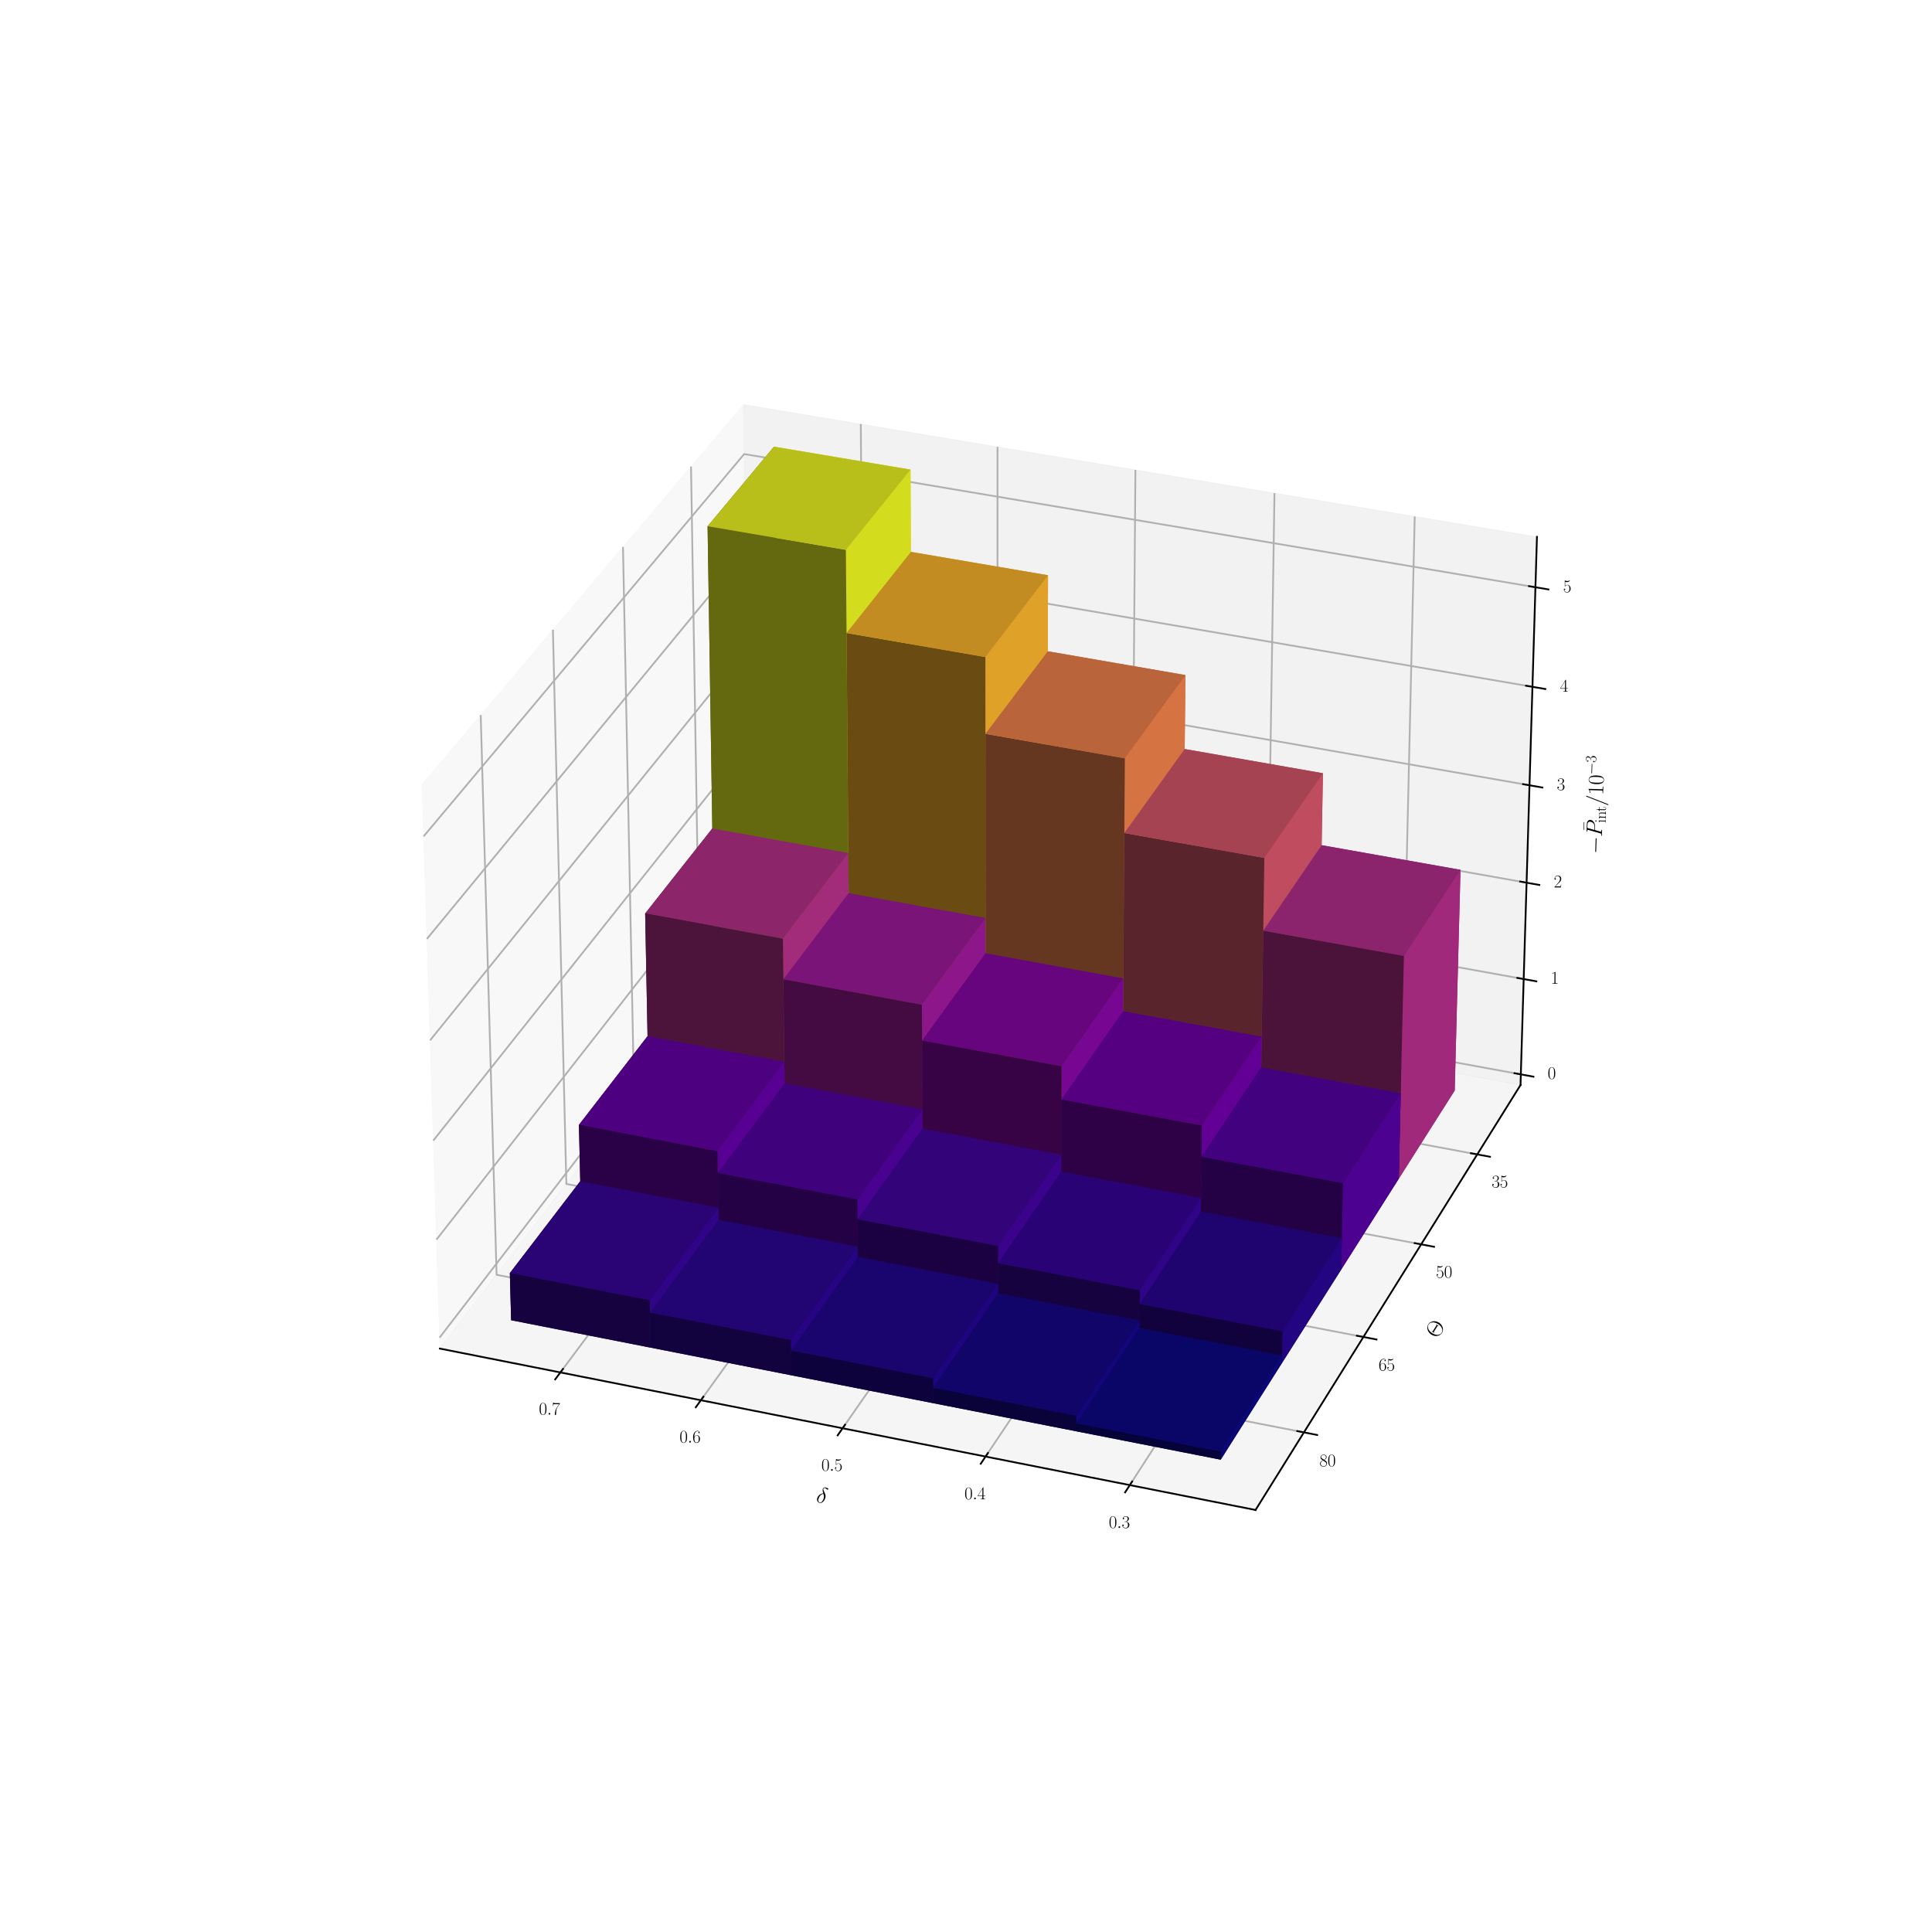 <?xml version="1.0" encoding="utf-8" standalone="no"?>
<!DOCTYPE svg PUBLIC "-//W3C//DTD SVG 1.1//EN"
  "http://www.w3.org/Graphics/SVG/1.1/DTD/svg11.dtd">
<svg xmlns:xlink="http://www.w3.org/1999/xlink" width="872.4pt" height="872.4pt" viewBox="0 0 872.4 872.4" xmlns="http://www.w3.org/2000/svg" version="1.1">
 <defs>
  <style type="text/css">*{stroke-linejoin: round; stroke-linecap: butt}</style>
 </defs>
 <g id="figure_1">
  <g id="patch_1">
   <path d="M 0 872.4 
L 872.4 872.4 
L 872.4 0 
L 0 0 
z
" style="fill: #ffffff"/>
  </g>
  <g id="patch_2">
   <path d="M 7.2 865.2 
L 865.2 865.2 
L 865.2 7.2 
L 7.2 7.2 
z
" style="fill: #ffffff"/>
  </g>
  <g id="pane3d_1">
   <g id="patch_3">
    <path d="M 339.028 426.182 
L 198.632 608.964 
L 190.545 354.22 
L 335.73 182.659 
" style="fill: #f2f2f2; opacity: 0.5; stroke: #f2f2f2; stroke-width: 0.24; stroke-linejoin: miter"/>
   </g>
  </g>
  <g id="pane3d_2">
   <g id="patch_4">
    <path d="M 686.595 489.942 
L 339.028 426.182 
L 335.73 182.659 
L 694.014 242.424 
" style="fill: #e6e6e6; opacity: 0.5; stroke: #e6e6e6; stroke-width: 0.24; stroke-linejoin: miter"/>
   </g>
  </g>
  <g id="pane3d_3">
   <g id="patch_5">
    <path d="M 686.595 489.942 
L 339.028 426.182 
L 198.632 608.964 
L 566.939 681.839 
" style="fill: #ececec; opacity: 0.5; stroke: #ececec; stroke-width: 0.24; stroke-linejoin: miter"/>
   </g>
  </g>
  <g id="axis3d_1">
   <g id="line2d_1">
    <path d="M 198.632 608.964 
L 566.939 681.839 
" style="fill: none; stroke: #000000; stroke-width: 0.8; stroke-linecap: square"/>
   </g>
   <g id="text_1">
    <!-- $\delta$ -->
    <g transform="translate(368.276 678.177) rotate(-348.808) scale(0.1 -0.1)">
     <defs>
      <path id="CMMI12-e" d="M 1664 2795 
C 845 2597 256 1748 256 1001 
C 256 319 717 -64 1229 -64 
C 1984 -64 2496 970 2496 1818 
C 2496 2392 2227 2744 2067 2954 
C 1830 3254 1446 3746 1446 4052 
C 1446 4161 1530 4352 1811 4352 
C 2010 4352 2131 4282 2323 4173 
C 2381 4134 2528 4052 2611 4052 
C 2746 4052 2842 4185 2842 4287 
C 2842 4409 2746 4428 2522 4479 
C 2221 4543 2131 4543 2022 4543 
C 1914 4543 1286 4543 1286 3892 
C 1286 3579 1446 3216 1664 2795 
z
M 1734 2669 
C 1978 2165 2074 1974 2074 1560 
C 2074 1063 1805 63 1235 63 
C 986 63 627 229 627 821 
C 627 1235 864 2439 1734 2669 
z
" transform="scale(0.016)"/>
     </defs>
     <use xlink:href="#CMMI12-e" transform="scale(0.996)"/>
    </g>
   </g>
   <g id="Line3DCollection_1">
    <path d="M 510.161 670.605 
L 633.088 480.126 
L 638.823 233.218 
" style="fill: none; stroke: #b0b0b0; stroke-width: 0.8"/>
    <path d="M 445.03 657.717 
L 571.676 468.86 
L 575.494 222.654 
" style="fill: none; stroke: #b0b0b0; stroke-width: 0.8"/>
    <path d="M 380.47 644.943 
L 510.768 457.687 
L 512.701 212.179 
" style="fill: none; stroke: #b0b0b0; stroke-width: 0.8"/>
    <path d="M 316.475 632.281 
L 450.358 446.605 
L 450.437 201.793 
" style="fill: none; stroke: #b0b0b0; stroke-width: 0.8"/>
    <path d="M 253.036 619.729 
L 390.44 435.613 
L 388.695 191.494 
" style="fill: none; stroke: #b0b0b0; stroke-width: 0.8"/>
   </g>
   <g id="xtick_1">
    <g id="line2d_2">
     <path d="M 511.213 668.976 
L 508.055 673.868 
" style="fill: none; stroke: #000000; stroke-width: 0.8; stroke-linecap: square"/>
    </g>
    <g id="text_2">
     <!-- $\mathdefault{0.3}$ -->
     <g transform="translate(500.683 689.967) scale(0.08 -0.08)">
      <defs>
       <path id="CMR17-30" d="M 2688 2025 
C 2688 2416 2682 3080 2413 3591 
C 2176 4039 1798 4198 1466 4198 
C 1158 4198 768 4058 525 3597 
C 269 3118 243 2524 243 2025 
C 243 1661 250 1106 448 619 
C 723 -39 1216 -128 1466 -128 
C 1760 -128 2208 -7 2470 600 
C 2662 1042 2688 1559 2688 2025 
z
M 1466 -26 
C 1056 -26 813 325 723 812 
C 653 1188 653 1738 653 2096 
C 653 2588 653 2997 736 3387 
C 858 3929 1216 4096 1466 4096 
C 1728 4096 2067 3923 2189 3400 
C 2272 3036 2278 2607 2278 2096 
C 2278 1680 2278 1169 2202 792 
C 2067 95 1690 -26 1466 -26 
z
" transform="scale(0.016)"/>
       <path id="CMMI12-3a" d="M 1178 307 
C 1178 492 1024 619 870 619 
C 685 619 557 466 557 313 
C 557 128 710 0 864 0 
C 1050 0 1178 153 1178 307 
z
" transform="scale(0.016)"/>
       <path id="CMR17-33" d="M 1414 2157 
C 1984 2157 2234 1662 2234 1090 
C 2234 320 1824 25 1453 25 
C 1114 25 563 194 390 693 
C 422 680 454 680 486 680 
C 640 680 755 782 755 948 
C 755 1133 614 1216 486 1216 
C 378 1216 211 1165 211 926 
C 211 335 787 -128 1466 -128 
C 2176 -128 2720 430 2720 1085 
C 2720 1707 2208 2157 1600 2227 
C 2086 2328 2554 2756 2554 3329 
C 2554 3820 2048 4179 1472 4179 
C 890 4179 378 3829 378 3329 
C 378 3110 544 3072 627 3072 
C 762 3072 877 3155 877 3321 
C 877 3486 762 3569 627 3569 
C 602 3569 570 3569 544 3557 
C 730 3959 1235 4032 1459 4032 
C 1683 4032 2106 3925 2106 3320 
C 2106 3143 2080 2828 1862 2550 
C 1670 2304 1453 2304 1242 2284 
C 1210 2284 1062 2269 1037 2269 
C 992 2263 966 2257 966 2208 
C 966 2163 973 2157 1101 2157 
L 1414 2157 
z
" transform="scale(0.016)"/>
      </defs>
      <use xlink:href="#CMR17-30" transform="scale(0.996)"/>
      <use xlink:href="#CMMI12-3a" transform="translate(45.69 0) scale(0.996)"/>
      <use xlink:href="#CMR17-33" transform="translate(72.788 0) scale(0.996)"/>
     </g>
    </g>
   </g>
   <g id="xtick_2">
    <g id="line2d_3">
     <path d="M 446.113 656.103 
L 442.861 660.952 
" style="fill: none; stroke: #000000; stroke-width: 0.8; stroke-linecap: square"/>
    </g>
    <g id="text_3">
     <!-- $\mathdefault{0.4}$ -->
     <g transform="translate(435.496 677.004) scale(0.08 -0.08)">
      <defs>
       <path id="CMR17-34" d="M 2150 4122 
C 2150 4256 2144 4256 2029 4256 
L 128 1254 
L 128 1088 
L 1779 1088 
L 1779 457 
C 1779 224 1766 160 1318 160 
L 1197 160 
L 1197 0 
C 1402 0 1747 0 1965 0 
C 2182 0 2528 0 2733 0 
L 2733 160 
L 2611 160 
C 2163 160 2150 224 2150 457 
L 2150 1088 
L 2803 1088 
L 2803 1254 
L 2150 1254 
L 2150 4122 
z
M 1798 3703 
L 1798 1254 
L 256 1254 
L 1798 3703 
z
" transform="scale(0.016)"/>
      </defs>
      <use xlink:href="#CMR17-30" transform="scale(0.996)"/>
      <use xlink:href="#CMMI12-3a" transform="translate(45.69 0) scale(0.996)"/>
      <use xlink:href="#CMR17-34" transform="translate(72.788 0) scale(0.996)"/>
     </g>
    </g>
   </g>
   <g id="xtick_3">
    <g id="line2d_4">
     <path d="M 381.584 643.343 
L 378.239 648.15 
" style="fill: none; stroke: #000000; stroke-width: 0.8; stroke-linecap: square"/>
    </g>
    <g id="text_4">
     <!-- $\mathdefault{0.5}$ -->
     <g transform="translate(370.881 664.155) scale(0.08 -0.08)">
      <defs>
       <path id="CMR17-35" d="M 730 3692 
C 794 3666 1056 3584 1325 3584 
C 1920 3584 2246 3911 2432 4100 
C 2432 4157 2432 4192 2394 4192 
C 2387 4192 2374 4192 2323 4163 
C 2099 4058 1837 3973 1517 3973 
C 1325 3973 1037 3999 723 4139 
C 653 4171 640 4171 634 4171 
C 602 4171 595 4164 595 4037 
L 595 2203 
C 595 2089 595 2057 659 2057 
C 691 2057 704 2070 736 2114 
C 941 2401 1222 2522 1542 2522 
C 1766 2522 2246 2382 2246 1289 
C 2246 1085 2246 715 2054 421 
C 1894 159 1645 25 1370 25 
C 947 25 518 320 403 814 
C 429 807 480 795 506 795 
C 589 795 749 840 749 1038 
C 749 1210 627 1280 506 1280 
C 358 1280 262 1190 262 1011 
C 262 454 704 -128 1382 -128 
C 2042 -128 2669 440 2669 1264 
C 2669 2030 2170 2624 1549 2624 
C 1222 2624 947 2503 730 2274 
L 730 3692 
z
" transform="scale(0.016)"/>
      </defs>
      <use xlink:href="#CMR17-30" transform="scale(0.996)"/>
      <use xlink:href="#CMMI12-3a" transform="translate(45.69 0) scale(0.996)"/>
      <use xlink:href="#CMR17-35" transform="translate(72.788 0) scale(0.996)"/>
     </g>
    </g>
   </g>
   <g id="xtick_4">
    <g id="line2d_5">
     <path d="M 317.619 630.694 
L 314.183 635.459 
" style="fill: none; stroke: #000000; stroke-width: 0.8; stroke-linecap: square"/>
    </g>
    <g id="text_5">
     <!-- $\mathdefault{0.6}$ -->
     <g transform="translate(306.832 651.418) scale(0.08 -0.08)">
      <defs>
       <path id="CMR17-36" d="M 678 2176 
C 678 3690 1395 4032 1811 4032 
C 1946 4032 2272 4009 2400 3776 
C 2298 3776 2106 3776 2106 3553 
C 2106 3381 2246 3323 2336 3323 
C 2394 3323 2566 3348 2566 3560 
C 2566 3954 2246 4179 1805 4179 
C 1043 4179 243 3390 243 1984 
C 243 253 966 -128 1478 -128 
C 2099 -128 2688 427 2688 1283 
C 2688 2081 2170 2662 1517 2662 
C 1126 2662 838 2407 678 1960 
L 678 2176 
z
M 1478 25 
C 691 25 691 1200 691 1436 
C 691 1896 909 2560 1504 2560 
C 1613 2560 1926 2560 2138 2120 
C 2253 1870 2253 1609 2253 1289 
C 2253 944 2253 690 2118 434 
C 1978 171 1773 25 1478 25 
z
" transform="scale(0.016)"/>
      </defs>
      <use xlink:href="#CMR17-30" transform="scale(0.996)"/>
      <use xlink:href="#CMMI12-3a" transform="translate(45.69 0) scale(0.996)"/>
      <use xlink:href="#CMR17-36" transform="translate(72.788 0) scale(0.996)"/>
     </g>
    </g>
   </g>
   <g id="xtick_5">
    <g id="line2d_6">
     <path d="M 254.21 618.156 
L 250.685 622.88 
" style="fill: none; stroke: #000000; stroke-width: 0.8; stroke-linecap: square"/>
    </g>
    <g id="text_6">
     <!-- $\mathdefault{0.7}$ -->
     <g transform="translate(243.34 638.792) scale(0.08 -0.08)">
      <defs>
       <path id="CMR17-37" d="M 2886 3941 
L 2886 4081 
L 1382 4081 
C 634 4081 621 4165 595 4288 
L 480 4288 
L 294 3094 
L 410 3094 
C 429 3215 474 3540 550 3661 
C 589 3712 1062 3712 1171 3712 
L 2579 3712 
L 1869 2661 
C 1395 1954 1069 999 1069 165 
C 1069 89 1069 -128 1299 -128 
C 1530 -128 1530 89 1530 171 
L 1530 465 
C 1530 1508 1709 2196 2003 2636 
L 2886 3941 
z
" transform="scale(0.016)"/>
      </defs>
      <use xlink:href="#CMR17-30" transform="scale(0.996)"/>
      <use xlink:href="#CMMI12-3a" transform="translate(45.69 0) scale(0.996)"/>
      <use xlink:href="#CMR17-37" transform="translate(72.788 0) scale(0.996)"/>
     </g>
    </g>
   </g>
  </g>
  <g id="axis3d_2">
   <g id="line2d_7">
    <path d="M 686.595 489.942 
L 566.939 681.839 
" style="fill: none; stroke: #000000; stroke-width: 0.8; stroke-linecap: square"/>
   </g>
   <g id="text_7">
    <!-- $\Theta$ -->
    <g transform="translate(649.03 604.872) rotate(-58.055) scale(0.1 -0.1)">
     <defs>
      <path id="CMR17-2" d="M 4307 2153 
C 4307 3467 3366 4455 2304 4455 
C 1216 4455 294 3454 294 2153 
C 294 852 1229 -128 2298 -128 
C 3392 -128 4307 872 4307 2153 
z
M 2304 -20 
C 1574 -20 762 673 762 2153 
C 762 3679 1600 4352 2298 4352 
C 3021 4352 3840 3660 3840 2153 
C 3840 653 3008 -20 2304 -20 
z
M 3501 2560 
L 3386 2560 
L 3386 2342 
L 1216 2342 
L 1216 2560 
L 1101 2560 
L 1101 1766 
L 1216 1766 
L 1216 1984 
L 3386 1984 
L 3386 1766 
L 3501 1766 
L 3501 2560 
z
" transform="scale(0.016)"/>
     </defs>
     <use xlink:href="#CMR17-2" transform="scale(0.996)"/>
    </g>
   </g>
   <g id="Line3DCollection_2">
    <path d="M 312.033 210.66 
L 316.073 456.066 
L 667.058 521.275 
" style="fill: none; stroke: #b0b0b0; stroke-width: 0.8"/>
    <path d="M 281.311 246.965 
L 286.335 494.782 
L 641.732 561.891 
" style="fill: none; stroke: #b0b0b0; stroke-width: 0.8"/>
    <path d="M 249.669 284.355 
L 255.735 534.621 
L 615.654 603.714 
" style="fill: none; stroke: #b0b0b0; stroke-width: 0.8"/>
    <path d="M 217.066 322.881 
L 224.235 575.631 
L 588.789 646.798 
" style="fill: none; stroke: #b0b0b0; stroke-width: 0.8"/>
   </g>
   <g id="xtick_6">
    <g id="line2d_8">
     <path d="M 664.183 520.741 
L 672.811 522.344 
" style="fill: none; stroke: #000000; stroke-width: 0.8; stroke-linecap: square"/>
    </g>
    <g id="text_8">
     <!-- $\mathdefault{35}$ -->
     <g transform="translate(673.557 536.2) scale(0.08 -0.08)">
      <use xlink:href="#CMR17-33" transform="scale(0.996)"/>
      <use xlink:href="#CMR17-35" transform="translate(45.69 0) scale(0.996)"/>
     </g>
    </g>
   </g>
   <g id="xtick_7">
    <g id="line2d_9">
     <path d="M 638.82 561.341 
L 647.56 562.991 
" style="fill: none; stroke: #000000; stroke-width: 0.8; stroke-linecap: square"/>
    </g>
    <g id="text_9">
     <!-- $\mathdefault{50}$ -->
     <g transform="translate(648.394 576.946) scale(0.08 -0.08)">
      <use xlink:href="#CMR17-35" transform="scale(0.996)"/>
      <use xlink:href="#CMR17-30" transform="translate(45.69 0) scale(0.996)"/>
     </g>
    </g>
   </g>
   <g id="xtick_8">
    <g id="line2d_10">
     <path d="M 612.704 603.147 
L 621.558 604.847 
" style="fill: none; stroke: #000000; stroke-width: 0.8; stroke-linecap: square"/>
    </g>
    <g id="text_10">
     <!-- $\mathdefault{65}$ -->
     <g transform="translate(622.482 618.901) scale(0.08 -0.08)">
      <use xlink:href="#CMR17-36" transform="scale(0.996)"/>
      <use xlink:href="#CMR17-35" transform="translate(45.69 0) scale(0.996)"/>
     </g>
    </g>
   </g>
   <g id="xtick_9">
    <g id="line2d_11">
     <path d="M 585.8 646.214 
L 594.771 647.966 
" style="fill: none; stroke: #000000; stroke-width: 0.8; stroke-linecap: square"/>
    </g>
    <g id="text_11">
     <!-- $\mathdefault{80}$ -->
     <g transform="translate(595.79 662.123) scale(0.08 -0.08)">
      <defs>
       <path id="CMR17-38" d="M 1741 2264 
C 2144 2467 2554 2773 2554 3263 
C 2554 3841 1990 4179 1472 4179 
C 890 4179 378 3759 378 3180 
C 378 3021 416 2747 666 2505 
C 730 2442 998 2251 1171 2130 
C 883 1983 211 1634 211 934 
C 211 279 838 -128 1459 -128 
C 2144 -128 2720 362 2720 1010 
C 2720 1590 2330 1857 2074 2029 
L 1741 2264 
z
M 902 2822 
C 851 2854 595 3051 595 3351 
C 595 3739 998 4032 1459 4032 
C 1965 4032 2336 3676 2336 3262 
C 2336 2669 1670 2331 1638 2331 
C 1632 2331 1626 2331 1574 2370 
L 902 2822 
z
M 2080 1519 
C 2176 1449 2483 1240 2483 851 
C 2483 381 2010 25 1472 25 
C 890 25 448 438 448 940 
C 448 1443 838 1862 1280 2060 
L 2080 1519 
z
" transform="scale(0.016)"/>
      </defs>
      <use xlink:href="#CMR17-38" transform="scale(0.996)"/>
      <use xlink:href="#CMR17-30" transform="translate(45.69 0) scale(0.996)"/>
     </g>
    </g>
   </g>
  </g>
  <g id="axis3d_3">
   <g id="line2d_12">
    <path d="M 686.595 489.942 
L 694.014 242.424 
" style="fill: none; stroke: #000000; stroke-width: 0.8; stroke-linecap: square"/>
   </g>
   <g id="text_12">
    <!-- $-\bar{P}_\mathrm{int}/10^{-3}$ -->
    <g transform="translate(723.069 385.658) rotate(-88.283) scale(0.1 -0.1)">
     <defs>
      <path id="CMSY10-0" d="M 4218 1472 
C 4326 1472 4442 1472 4442 1600 
C 4442 1728 4326 1728 4218 1728 
L 755 1728 
C 646 1728 531 1728 531 1600 
C 531 1472 646 1472 755 1472 
L 4218 1472 
z
" transform="scale(0.016)"/>
      <path id="CMR17-16" d="M 2554 3520 
L 2554 3666 
L 378 3666 
L 378 3520 
L 2554 3520 
z
" transform="scale(0.016)"/>
      <path id="CMMI12-50" d="M 1894 2023 
L 2970 2023 
C 3853 2023 4736 2673 4736 3401 
C 4736 3898 4314 4352 3507 4352 
L 1530 4352 
C 1408 4352 1350 4352 1350 4231 
C 1350 4167 1408 4167 1504 4167 
C 1894 4167 1894 4116 1894 4046 
C 1894 4034 1894 3995 1869 3899 
L 1005 472 
C 947 249 934 185 486 185 
C 365 185 301 185 301 70 
C 301 0 358 0 397 0 
C 518 0 646 0 768 0 
L 1517 0 
C 1638 0 1773 0 1894 0 
C 1946 0 2016 0 2016 121 
C 2016 185 1958 185 1862 185 
C 1478 185 1472 230 1472 293 
C 1472 325 1478 369 1485 401 
L 1894 2023 
z
M 2355 3930 
C 2413 4167 2438 4167 2688 4167 
L 3322 4167 
C 3802 4167 4198 4013 4198 3535 
C 4198 3369 4115 2827 3821 2534 
C 3712 2419 3405 2176 2822 2176 
L 1920 2176 
L 2355 3930 
z
" transform="scale(0.016)"/>
      <path id="CMR17-69" d="M 992 3909 
C 992 4049 877 4170 730 4170 
C 589 4170 467 4056 467 3909 
C 467 3769 582 3648 730 3648 
C 870 3648 992 3763 992 3909 
z
M 243 2706 
L 243 2541 
C 602 2541 653 2502 653 2197 
L 653 427 
C 653 184 627 153 218 153 
L 218 -13 
C 371 0 646 0 806 0 
C 960 0 1222 0 1370 -13 
L 1370 153 
C 992 153 979 191 979 420 
L 979 2776 
L 243 2706 
z
" transform="scale(0.016)"/>
      <path id="CMR17-6e" d="M 2656 1933 
C 2656 2259 2592 2790 1837 2790 
C 1331 2790 1069 2400 973 2144 
L 966 2144 
L 966 2790 
L 211 2720 
L 211 2554 
C 589 2554 646 2515 646 2208 
L 646 428 
C 646 184 621 153 211 153 
L 211 -13 
C 365 0 646 0 813 0 
C 979 0 1267 0 1421 -13 
L 1421 153 
C 1011 153 986 178 986 428 
L 986 1658 
C 986 2247 1344 2688 1792 2688 
C 2266 2688 2317 2266 2317 1958 
L 2317 428 
C 2317 184 2291 153 1882 153 
L 1882 -13 
C 2035 0 2317 0 2483 0 
C 2650 0 2938 0 3091 -13 
L 3091 153 
C 2682 153 2656 178 2656 428 
L 2656 1933 
z
" transform="scale(0.016)"/>
      <path id="CMR17-74" d="M 966 2560 
L 1862 2560 
L 1862 2725 
L 966 2725 
L 966 3904 
L 851 3904 
C 838 3245 614 2668 70 2668 
L 70 2560 
L 627 2560 
L 627 771 
C 627 650 627 -64 1370 -64 
C 1747 -64 1965 306 1965 777 
L 1965 1140 
L 1850 1140 
L 1850 783 
C 1850 344 1677 51 1408 51 
C 1222 51 966 178 966 758 
L 966 2560 
z
" transform="scale(0.016)"/>
      <path id="CMMI12-3d" d="M 2746 4562 
C 2746 4569 2784 4666 2784 4678 
C 2784 4755 2720 4800 2669 4800 
C 2637 4800 2579 4800 2528 4659 
L 384 -1363 
C 384 -1370 346 -1465 346 -1478 
C 346 -1555 410 -1600 461 -1600 
C 499 -1600 557 -1593 602 -1459 
L 2746 4562 
z
" transform="scale(0.016)"/>
      <path id="CMR17-31" d="M 1702 4058 
C 1702 4192 1696 4192 1606 4192 
C 1357 3916 979 3827 621 3827 
C 602 3827 570 3827 563 3808 
C 557 3795 557 3782 557 3648 
C 755 3648 1088 3686 1344 3839 
L 1344 461 
C 1344 236 1331 160 781 160 
L 589 160 
L 589 0 
C 896 0 1216 0 1523 0 
C 1830 0 2150 0 2458 0 
L 2458 160 
L 2266 160 
C 1715 160 1702 230 1702 458 
L 1702 4058 
z
" transform="scale(0.016)"/>
     </defs>
     <use xlink:href="#CMSY10-0" transform="scale(0.996)"/>
     <use xlink:href="#CMR17-16" transform="translate(100.984 25.19) scale(0.996)"/>
     <use xlink:href="#CMMI12-50" transform="translate(77.487 0) scale(0.996)"/>
     <use xlink:href="#CMR17-69" transform="translate(140.365 -14.944) scale(0.697)"/>
     <use xlink:href="#CMR17-6e" transform="translate(157.774 -14.944) scale(0.697)"/>
     <use xlink:href="#CMR17-74" transform="translate(191.579 -14.944) scale(0.697)"/>
     <use xlink:href="#CMMI12-3d" transform="translate(216.774 0) scale(0.996)"/>
     <use xlink:href="#CMR17-31" transform="translate(265.549 0) scale(0.996)"/>
     <use xlink:href="#CMR17-30" transform="translate(311.239 0) scale(0.996)"/>
     <use xlink:href="#CMSY10-0" transform="translate(356.93 36.154) scale(0.697)"/>
     <use xlink:href="#CMR17-33" transform="translate(411.171 36.154) scale(0.697)"/>
    </g>
   </g>
   <g id="Line3DCollection_3">
    <path d="M 686.739 485.138 
L 338.964 421.452 
L 198.475 604.026 
" style="fill: none; stroke: #b0b0b0; stroke-width: 0.8"/>
    <path d="M 688.029 442.095 
L 338.39 379.079 
L 197.07 559.773 
" style="fill: none; stroke: #b0b0b0; stroke-width: 0.8"/>
    <path d="M 689.333 398.584 
L 337.81 336.257 
L 195.649 515.019 
" style="fill: none; stroke: #b0b0b0; stroke-width: 0.8"/>
    <path d="M 690.652 354.599 
L 337.224 292.979 
L 194.212 469.755 
" style="fill: none; stroke: #b0b0b0; stroke-width: 0.8"/>
    <path d="M 691.984 310.131 
L 336.632 249.237 
L 192.759 423.971 
" style="fill: none; stroke: #b0b0b0; stroke-width: 0.8"/>
    <path d="M 693.332 265.172 
L 336.033 205.024 
L 191.289 377.66 
" style="fill: none; stroke: #b0b0b0; stroke-width: 0.8"/>
   </g>
   <g id="xtick_10">
    <g id="line2d_13">
     <path d="M 683.891 484.617 
L 692.438 486.182 
" style="fill: none; stroke: #000000; stroke-width: 0.8; stroke-linecap: square"/>
    </g>
    <g id="text_13">
     <!-- $\mathdefault{0}$ -->
     <g transform="translate(698.845 487.21) scale(0.08 -0.08)">
      <use xlink:href="#CMR17-30" transform="scale(0.996)"/>
     </g>
    </g>
   </g>
   <g id="xtick_11">
    <g id="line2d_14">
     <path d="M 685.166 441.579 
L 693.76 443.128 
" style="fill: none; stroke: #000000; stroke-width: 0.8; stroke-linecap: square"/>
    </g>
    <g id="text_14">
     <!-- $\mathdefault{1}$ -->
     <g transform="translate(700.21 444.203) scale(0.08 -0.08)">
      <use xlink:href="#CMR17-31" transform="scale(0.996)"/>
     </g>
    </g>
   </g>
   <g id="xtick_12">
    <g id="line2d_15">
     <path d="M 686.454 398.074 
L 695.095 399.606 
" style="fill: none; stroke: #000000; stroke-width: 0.8; stroke-linecap: square"/>
    </g>
    <g id="text_15">
     <!-- $\mathdefault{2}$ -->
     <g transform="translate(701.59 400.729) scale(0.08 -0.08)">
      <defs>
       <path id="CMR17-32" d="M 2669 989 
L 2554 989 
C 2490 536 2438 459 2413 420 
C 2381 369 1920 369 1830 369 
L 602 369 
C 832 619 1280 1072 1824 1597 
C 2214 1967 2669 2402 2669 3035 
C 2669 3790 2067 4224 1395 4224 
C 691 4224 262 3604 262 3030 
C 262 2780 448 2748 525 2748 
C 589 2748 781 2787 781 3010 
C 781 3207 614 3264 525 3264 
C 486 3264 448 3258 422 3245 
C 544 3790 915 4058 1306 4058 
C 1862 4058 2227 3617 2227 3035 
C 2227 2479 1901 2000 1536 1584 
L 262 146 
L 262 0 
L 2515 0 
L 2669 989 
z
" transform="scale(0.016)"/>
      </defs>
      <use xlink:href="#CMR17-32" transform="scale(0.996)"/>
     </g>
    </g>
   </g>
   <g id="xtick_13">
    <g id="line2d_16">
     <path d="M 687.756 354.094 
L 696.446 355.609 
" style="fill: none; stroke: #000000; stroke-width: 0.8; stroke-linecap: square"/>
    </g>
    <g id="text_16">
     <!-- $\mathdefault{3}$ -->
     <g transform="translate(702.985 356.782) scale(0.08 -0.08)">
      <use xlink:href="#CMR17-33" transform="scale(0.996)"/>
     </g>
    </g>
   </g>
   <g id="xtick_14">
    <g id="line2d_17">
     <path d="M 689.073 309.632 
L 697.811 311.129 
" style="fill: none; stroke: #000000; stroke-width: 0.8; stroke-linecap: square"/>
    </g>
    <g id="text_17">
     <!-- $\mathdefault{4}$ -->
     <g transform="translate(704.396 312.352) scale(0.08 -0.08)">
      <use xlink:href="#CMR17-34" transform="scale(0.996)"/>
     </g>
    </g>
   </g>
   <g id="xtick_15">
    <g id="line2d_18">
     <path d="M 690.404 264.679 
L 699.191 266.158 
" style="fill: none; stroke: #000000; stroke-width: 0.8; stroke-linecap: square"/>
    </g>
    <g id="text_18">
     <!-- $\mathdefault{5}$ -->
     <g transform="translate(705.821 267.434) scale(0.08 -0.08)">
      <use xlink:href="#CMR17-35" transform="scale(0.996)"/>
     </g>
    </g>
   </g>
  </g>
  <g id="axes_1">
   <g id="Poly3DCollection_1">
    <path d="M 412.206 447.393 
L 383.866 485.952 
L 323.211 474.611 
L 352.285 436.369 
z
" clip-path="url(#p90db6c72ce)" style="fill: #808512"/>
    <path d="M 472.619 458.508 
L 445.028 497.387 
L 383.866 485.952 
L 412.206 447.393 
z
" clip-path="url(#p90db6c72ce)" style="fill: #876118"/>
    <path d="M 412.206 447.393 
L 352.285 436.369 
L 349.491 201.685 
L 411.16 212.043 
z
" clip-path="url(#p90db6c72ce)" style="fill: #d4dc1e"/>
    <path d="M 533.533 469.715 
L 506.702 508.918 
L 445.028 497.387 
L 472.619 458.508 
z
" clip-path="url(#p90db6c72ce)" style="fill: #814629"/>
    <path d="M 472.619 458.508 
L 412.206 447.393 
L 411.325 249.2 
L 473.236 259.755 
z
" clip-path="url(#p90db6c72ce)" style="fill: #e0a128"/>
    <path d="M 533.533 469.715 
L 472.619 458.508 
L 473.13 294.086 
L 535.302 304.831 
z
" clip-path="url(#p90db6c72ce)" style="fill: #d57343"/>
    <path d="M 594.951 481.014 
L 568.896 520.546 
L 506.702 508.918 
L 533.533 469.715 
z
" clip-path="url(#p90db6c72ce)" style="fill: #732f39"/>
    <path d="M 352.285 436.369 
L 323.211 474.611 
L 319.513 237.626 
L 349.491 201.685 
z
" clip-path="url(#p90db6c72ce)" style="fill: #64680e"/>
    <path d="M 383.866 485.952 
L 323.211 474.611 
L 321.643 374.098 
L 383.058 385.159 
z
" clip-path="url(#p90db6c72ce)" style="fill: #a22b7a"/>
    <path d="M 594.951 481.014 
L 533.533 469.715 
L 534.944 338.227 
L 597.384 349.158 
z
" clip-path="url(#p90db6c72ce)" style="fill: #bf4d5f"/>
    <path d="M 383.866 485.952 
L 354.706 525.627 
L 293.298 513.956 
L 323.211 474.611 
z
" clip-path="url(#p90db6c72ce)" style="fill: #621a4a"/>
    <path d="M 412.206 447.393 
L 383.866 485.952 
L 382.261 285.825 
L 411.325 249.2 
z
" clip-path="url(#p90db6c72ce)" style="fill: #6a4c13"/>
    <path d="M 656.882 492.408 
L 594.951 481.014 
L 596.784 381.652 
L 659.497 392.769 
z
" clip-path="url(#p90db6c72ce)" style="fill: #a0297c"/>
    <path d="M 445.028 497.387 
L 383.866 485.952 
L 383.203 403.29 
L 444.999 414.495 
z
" clip-path="url(#p90db6c72ce)" style="fill: #8d178a"/>
    <path d="M 472.619 458.508 
L 445.028 497.387 
L 444.97 331.369 
L 473.13 294.086 
z
" clip-path="url(#p90db6c72ce)" style="fill: #653620"/>
    <path d="M 656.882 492.408 
L 631.615 532.272 
L 568.896 520.546 
L 594.951 481.014 
z
" clip-path="url(#p90db6c72ce)" style="fill: #61194b"/>
    <path d="M 412.206 447.393 
L 411.16 212.043 
L 381.96 248.29 
L 383.866 485.952 
z
" clip-path="url(#p90db6c72ce)" style="fill: #d4dc1e"/>
    <path d="M 445.028 497.387 
L 416.633 537.397 
L 354.706 525.627 
L 383.866 485.952 
z
" clip-path="url(#p90db6c72ce)" style="fill: #550e53"/>
    <path d="M 323.211 474.611 
L 293.298 513.956 
L 291.324 412.478 
L 321.643 374.098 
z
" clip-path="url(#p90db6c72ce)" style="fill: #4c143a"/>
    <path d="M 533.533 469.715 
L 506.702 508.918 
L 507.686 376.16 
L 534.944 338.227 
z
" clip-path="url(#p90db6c72ce)" style="fill: #5a242d"/>
    <path d="M 472.619 458.508 
L 473.236 259.755 
L 444.958 296.692 
L 445.028 497.387 
z
" clip-path="url(#p90db6c72ce)" style="fill: #e0a128"/>
    <path d="M 506.702 508.918 
L 445.028 497.387 
L 445.005 430.44 
L 507.2 441.785 
z
" clip-path="url(#p90db6c72ce)" style="fill: #770693"/>
    <path d="M 533.533 469.715 
L 535.302 304.831 
L 507.936 342.431 
L 506.702 508.918 
z
" clip-path="url(#p90db6c72ce)" style="fill: #d57343"/>
    <path d="M 594.951 481.014 
L 568.896 520.546 
L 570.427 420.228 
L 596.784 381.652 
z
" clip-path="url(#p90db6c72ce)" style="fill: #4b133a"/>
    <path d="M 383.866 485.952 
L 354.706 525.627 
L 353.726 442.173 
L 383.203 403.29 
z
" clip-path="url(#p90db6c72ce)" style="fill: #430b41"/>
    <path d="M 383.866 485.952 
L 381.96 248.29 
L 319.513 237.626 
L 323.211 474.611 
z
" clip-path="url(#p90db6c72ce)" style="fill: #64680e"/>
    <path d="M 506.702 508.918 
L 479.088 549.266 
L 416.633 537.397 
L 445.028 497.387 
z
" clip-path="url(#p90db6c72ce)" style="fill: #480459"/>
    <path d="M 383.866 485.952 
L 383.058 385.159 
L 353.511 423.865 
L 354.706 525.627 
z
" clip-path="url(#p90db6c72ce)" style="fill: #a22b7a"/>
    <path d="M 594.951 481.014 
L 597.384 349.158 
L 570.927 387.415 
L 568.896 520.546 
z
" clip-path="url(#p90db6c72ce)" style="fill: #bf4d5f"/>
    <path d="M 568.896 520.546 
L 506.702 508.918 
L 507.09 456.589 
L 569.696 468.073 
z
" clip-path="url(#p90db6c72ce)" style="fill: #620095"/>
    <path d="M 445.028 497.387 
L 444.958 296.692 
L 382.261 285.825 
L 383.866 485.952 
z
" clip-path="url(#p90db6c72ce)" style="fill: #6a4c13"/>
    <path d="M 354.706 525.627 
L 293.298 513.956 
L 292.402 467.884 
L 354.163 479.427 
z
" clip-path="url(#p90db6c72ce)" style="fill: #590094"/>
    <path d="M 445.028 497.387 
L 416.633 537.397 
L 416.367 469.809 
L 445.005 430.44 
z
" clip-path="url(#p90db6c72ce)" style="fill: #380345"/>
    <path d="M 656.882 492.408 
L 659.497 392.769 
L 633.949 431.674 
L 631.615 532.272 
z
" clip-path="url(#p90db6c72ce)" style="fill: #a0297c"/>
    <path d="M 445.028 497.387 
L 444.999 414.495 
L 416.304 453.71 
L 416.633 537.397 
z
" clip-path="url(#p90db6c72ce)" style="fill: #8d178a"/>
    <path d="M 506.702 508.918 
L 507.936 342.431 
L 444.97 331.369 
L 445.028 497.387 
z
" clip-path="url(#p90db6c72ce)" style="fill: #653620"/>
    <path d="M 631.615 532.272 
L 568.896 520.546 
L 569.484 482.014 
L 632.512 493.634 
z
" clip-path="url(#p90db6c72ce)" style="fill: #4c0191"/>
    <path d="M 568.896 520.546 
L 542.076 561.238 
L 479.088 549.266 
L 506.702 508.918 
z
" clip-path="url(#p90db6c72ce)" style="fill: #3b005a"/>
    <path d="M 383.058 385.159 
L 321.643 374.098 
L 291.324 412.478 
L 353.511 423.865 
z
" clip-path="url(#p90db6c72ce)" style="fill: #8d256a"/>
    <path d="M 354.706 525.627 
L 353.511 423.865 
L 291.324 412.478 
L 293.298 513.956 
z
" clip-path="url(#p90db6c72ce)" style="fill: #4c143a"/>
    <path d="M 568.896 520.546 
L 570.927 387.415 
L 507.686 376.16 
L 506.702 508.918 
z
" clip-path="url(#p90db6c72ce)" style="fill: #5a242d"/>
    <path d="M 416.633 537.397 
L 354.706 525.627 
L 354.278 489.168 
L 416.489 500.837 
z
" clip-path="url(#p90db6c72ce)" style="fill: #490290"/>
    <path d="M 506.702 508.918 
L 479.088 549.266 
L 479.297 496.438 
L 507.09 456.589 
z
" clip-path="url(#p90db6c72ce)" style="fill: #2e0046"/>
    <path d="M 354.706 525.627 
L 324.688 566.469 
L 262.509 554.453 
L 293.298 513.956 
z
" clip-path="url(#p90db6c72ce)" style="fill: #350059"/>
    <path d="M 473.236 259.755 
L 411.325 249.2 
L 382.261 285.825 
L 444.958 296.692 
z
" clip-path="url(#p90db6c72ce)" style="fill: #c28c23"/>
    <path d="M 535.302 304.831 
L 473.13 294.086 
L 444.97 331.369 
L 507.936 342.431 
z
" clip-path="url(#p90db6c72ce)" style="fill: #b9643a"/>
    <path d="M 444.999 414.495 
L 383.203 403.29 
L 353.726 442.173 
L 416.304 453.71 
z
" clip-path="url(#p90db6c72ce)" style="fill: #7a1478"/>
    <path d="M 597.384 349.158 
L 534.944 338.227 
L 507.686 376.16 
L 570.927 387.415 
z
" clip-path="url(#p90db6c72ce)" style="fill: #a64352"/>
    <path d="M 506.702 508.918 
L 507.2 441.785 
L 479.356 481.49 
L 479.088 549.266 
z
" clip-path="url(#p90db6c72ce)" style="fill: #770693"/>
    <path d="M 411.16 212.043 
L 349.491 201.685 
L 319.513 237.626 
L 381.96 248.29 
z
" clip-path="url(#p90db6c72ce)" style="fill: #b8bf1a"/>
    <path d="M 659.497 392.769 
L 596.784 381.652 
L 570.427 420.228 
L 633.949 431.674 
z
" clip-path="url(#p90db6c72ce)" style="fill: #8b246c"/>
    <path d="M 293.298 513.956 
L 262.509 554.453 
L 261.419 507.941 
L 292.402 467.884 
z
" clip-path="url(#p90db6c72ce)" style="fill: #2a0046"/>
    <path d="M 631.615 532.272 
L 633.949 431.674 
L 570.427 420.228 
L 568.896 520.546 
z
" clip-path="url(#p90db6c72ce)" style="fill: #4b133a"/>
    <path d="M 416.633 537.397 
L 416.304 453.71 
L 353.726 442.173 
L 354.706 525.627 
z
" clip-path="url(#p90db6c72ce)" style="fill: #430b41"/>
    <path d="M 507.2 441.785 
L 445.005 430.44 
L 416.367 469.809 
L 479.356 481.49 
z
" clip-path="url(#p90db6c72ce)" style="fill: #67057f"/>
    <path d="M 631.615 532.272 
L 605.605 573.311 
L 542.076 561.238 
L 568.896 520.546 
z
" clip-path="url(#p90db6c72ce)" style="fill: #2e0157"/>
    <path d="M 568.896 520.546 
L 542.076 561.238 
L 542.541 522.338 
L 569.484 482.014 
z
" clip-path="url(#p90db6c72ce)" style="fill: #240144"/>
    <path d="M 479.088 549.266 
L 416.633 537.397 
L 416.524 509.597 
L 479.198 521.39 
z
" clip-path="url(#p90db6c72ce)" style="fill: #3b038b"/>
    <path d="M 568.896 520.546 
L 569.696 468.073 
L 542.709 508.262 
L 542.076 561.238 
z
" clip-path="url(#p90db6c72ce)" style="fill: #620095"/>
    <path d="M 416.633 537.397 
L 387.401 578.588 
L 324.688 566.469 
L 354.706 525.627 
z
" clip-path="url(#p90db6c72ce)" style="fill: #2c0157"/>
    <path d="M 354.706 525.627 
L 324.688 566.469 
L 324.114 529.662 
L 354.278 489.168 
z
" clip-path="url(#p90db6c72ce)" style="fill: #230144"/>
    <path d="M 569.696 468.073 
L 507.09 456.589 
L 479.297 496.438 
L 542.709 508.262 
z
" clip-path="url(#p90db6c72ce)" style="fill: #550081"/>
    <path d="M 354.706 525.627 
L 354.163 479.427 
L 323.96 519.827 
L 324.688 566.469 
z
" clip-path="url(#p90db6c72ce)" style="fill: #590094"/>
    <path d="M 479.088 549.266 
L 479.356 481.49 
L 416.367 469.809 
L 416.633 537.397 
z
" clip-path="url(#p90db6c72ce)" style="fill: #380345"/>
    <path d="M 354.163 479.427 
L 292.402 467.884 
L 261.419 507.941 
L 323.96 519.827 
z
" clip-path="url(#p90db6c72ce)" style="fill: #4d0080"/>
    <path d="M 542.076 561.238 
L 479.088 549.266 
L 479.168 529.019 
L 542.319 540.934 
z
" clip-path="url(#p90db6c72ce)" style="fill: #2f0486"/>
    <path d="M 631.615 532.272 
L 632.512 493.634 
L 606.386 534.304 
L 605.605 573.311 
z
" clip-path="url(#p90db6c72ce)" style="fill: #4c0191"/>
    <path d="M 632.512 493.634 
L 569.484 482.014 
L 542.541 522.338 
L 606.386 534.304 
z
" clip-path="url(#p90db6c72ce)" style="fill: #42017e"/>
    <path d="M 416.633 537.397 
L 387.401 578.588 
L 387.185 550.523 
L 416.524 509.597 
z
" clip-path="url(#p90db6c72ce)" style="fill: #1c0142"/>
    <path d="M 479.088 549.266 
L 450.655 590.811 
L 387.401 578.588 
L 416.633 537.397 
z
" clip-path="url(#p90db6c72ce)" style="fill: #240254"/>
    <path d="M 324.688 566.469 
L 262.509 554.453 
L 262.015 533.371 
L 324.358 545.329 
z
" clip-path="url(#p90db6c72ce)" style="fill: #300487"/>
    <path d="M 416.633 537.397 
L 416.489 500.837 
L 387.118 541.679 
L 387.401 578.588 
z
" clip-path="url(#p90db6c72ce)" style="fill: #490290"/>
    <path d="M 542.076 561.238 
L 542.709 508.262 
L 479.297 496.438 
L 479.088 549.266 
z
" clip-path="url(#p90db6c72ce)" style="fill: #2e0046"/>
    <path d="M 416.489 500.837 
L 354.278 489.168 
L 324.114 529.662 
L 387.118 541.679 
z
" clip-path="url(#p90db6c72ce)" style="fill: #40017d"/>
    <path d="M 324.688 566.469 
L 323.96 519.827 
L 261.419 507.941 
L 262.509 554.453 
z
" clip-path="url(#p90db6c72ce)" style="fill: #2a0046"/>
    <path d="M 605.605 573.311 
L 542.076 561.238 
L 542.245 547.071 
L 605.889 559.105 
z
" clip-path="url(#p90db6c72ce)" style="fill: #230581"/>
    <path d="M 479.088 549.266 
L 450.655 590.811 
L 450.662 570.371 
L 479.168 529.019 
z
" clip-path="url(#p90db6c72ce)" style="fill: #16023f"/>
    <path d="M 479.198 521.39 
L 416.524 509.597 
L 387.185 550.523 
L 450.665 562.669 
z
" clip-path="url(#p90db6c72ce)" style="fill: #330379"/>
    <path d="M 605.605 573.311 
L 606.386 534.304 
L 542.541 522.338 
L 542.076 561.238 
z
" clip-path="url(#p90db6c72ce)" style="fill: #240144"/>
    <path d="M 479.088 549.266 
L 479.198 521.39 
L 450.665 562.669 
L 450.655 590.811 
z
" clip-path="url(#p90db6c72ce)" style="fill: #3b038b"/>
    <path d="M 387.401 578.588 
L 324.688 566.469 
L 324.443 550.798 
L 387.28 562.873 
z
" clip-path="url(#p90db6c72ce)" style="fill: #270483"/>
    <path d="M 542.076 561.238 
L 514.458 603.141 
L 450.655 590.811 
L 479.088 549.266 
z
" clip-path="url(#p90db6c72ce)" style="fill: #1c0251"/>
    <path d="M 262.509 554.453 
L 230.806 596.154 
L 230.219 574.87 
L 262.015 533.371 
z
" clip-path="url(#p90db6c72ce)" style="fill: #170240"/>
    <path d="M 387.401 578.588 
L 387.118 541.679 
L 324.114 529.662 
L 324.688 566.469 
z
" clip-path="url(#p90db6c72ce)" style="fill: #230144"/>
    <path d="M 324.688 566.469 
L 293.774 608.53 
L 230.806 596.154 
L 262.509 554.453 
z
" clip-path="url(#p90db6c72ce)" style="fill: #1d0251"/>
    <path d="M 542.319 540.934 
L 479.168 529.019 
L 450.662 570.371 
L 514.632 582.643 
z
" clip-path="url(#p90db6c72ce)" style="fill: #290375"/>
    <path d="M 542.076 561.238 
L 514.458 603.141 
L 514.579 588.839 
L 542.245 547.071 
z
" clip-path="url(#p90db6c72ce)" style="fill: #11023d"/>
    <path d="M 542.076 561.238 
L 542.319 540.934 
L 514.632 582.643 
L 514.458 603.141 
z
" clip-path="url(#p90db6c72ce)" style="fill: #2f0486"/>
    <path d="M 450.655 590.811 
L 387.401 578.588 
L 387.316 567.517 
L 450.659 579.71 
z
" clip-path="url(#p90db6c72ce)" style="fill: #1e057f"/>
    <path d="M 605.605 573.311 
L 578.816 615.578 
L 514.458 603.141 
L 542.076 561.238 
z
" clip-path="url(#p90db6c72ce)" style="fill: #15034e"/>
    <path d="M 324.358 545.329 
L 262.015 533.371 
L 230.219 574.87 
L 293.355 587.187 
z
" clip-path="url(#p90db6c72ce)" style="fill: #2a0375"/>
    <path d="M 450.655 590.811 
L 450.665 562.669 
L 387.185 550.523 
L 387.401 578.588 
z
" clip-path="url(#p90db6c72ce)" style="fill: #1c0142"/>
    <path d="M 324.688 566.469 
L 293.774 608.53 
L 293.464 592.709 
L 324.443 550.798 
z
" clip-path="url(#p90db6c72ce)" style="fill: #12023e"/>
    <path d="M 324.688 566.469 
L 324.358 545.329 
L 293.355 587.187 
L 293.774 608.53 
z
" clip-path="url(#p90db6c72ce)" style="fill: #300487"/>
    <path d="M 605.889 559.105 
L 542.245 547.071 
L 514.579 588.839 
L 579.056 601.236 
z
" clip-path="url(#p90db6c72ce)" style="fill: #1f0470"/>
    <path d="M 387.401 578.588 
L 357.292 621.013 
L 293.774 608.53 
L 324.688 566.469 
z
" clip-path="url(#p90db6c72ce)" style="fill: #17034f"/>
    <path d="M 605.605 573.311 
L 605.889 559.105 
L 579.056 601.236 
L 578.816 615.578 
z
" clip-path="url(#p90db6c72ce)" style="fill: #230581"/>
    <path d="M 514.458 603.141 
L 450.655 590.811 
L 450.657 583.955 
L 514.516 596.265 
z
" clip-path="url(#p90db6c72ce)" style="fill: #13067a"/>
    <path d="M 387.28 562.873 
L 324.443 550.798 
L 293.464 592.709 
L 357.109 605.149 
z
" clip-path="url(#p90db6c72ce)" style="fill: #220472"/>
    <path d="M 514.458 603.141 
L 514.632 582.643 
L 450.662 570.371 
L 450.655 590.811 
z
" clip-path="url(#p90db6c72ce)" style="fill: #16023f"/>
    <path d="M 387.401 578.588 
L 357.292 621.013 
L 357.163 609.837 
L 387.316 567.517 
z
" clip-path="url(#p90db6c72ce)" style="fill: #0e023c"/>
    <path d="M 387.401 578.588 
L 387.28 562.873 
L 357.109 605.149 
L 357.292 621.013 
z
" clip-path="url(#p90db6c72ce)" style="fill: #270483"/>
    <path d="M 450.655 590.811 
L 421.366 633.607 
L 357.292 621.013 
L 387.401 578.588 
z
" clip-path="url(#p90db6c72ce)" style="fill: #12034d"/>
    <path d="M 293.774 608.53 
L 293.355 587.187 
L 230.219 574.87 
L 230.806 596.154 
z
" clip-path="url(#p90db6c72ce)" style="fill: #170240"/>
    <path d="M 578.816 615.578 
L 514.458 603.141 
L 514.488 599.619 
L 578.875 612.046 
z
" clip-path="url(#p90db6c72ce)" style="fill: #0b0777"/>
    <path d="M 450.659 579.71 
L 387.316 567.517 
L 357.163 609.837 
L 421.328 622.399 
z
" clip-path="url(#p90db6c72ce)" style="fill: #1a046e"/>
    <path d="M 578.816 615.578 
L 579.056 601.236 
L 514.579 588.839 
L 514.458 603.141 
z
" clip-path="url(#p90db6c72ce)" style="fill: #11023d"/>
    <path d="M 450.655 590.811 
L 421.366 633.607 
L 421.343 626.685 
L 450.657 583.955 
z
" clip-path="url(#p90db6c72ce)" style="fill: #09033a"/>
    <path d="M 450.655 590.811 
L 450.659 579.71 
L 421.328 622.399 
L 421.366 633.607 
z
" clip-path="url(#p90db6c72ce)" style="fill: #1e057f"/>
    <path d="M 357.292 621.013 
L 357.109 605.149 
L 293.464 592.709 
L 293.774 608.53 
z
" clip-path="url(#p90db6c72ce)" style="fill: #12023e"/>
    <path d="M 514.458 603.141 
L 486.004 646.311 
L 421.366 633.607 
L 450.655 590.811 
z
" clip-path="url(#p90db6c72ce)" style="fill: #0c044a"/>
    <path d="M 514.516 596.265 
L 450.657 583.955 
L 421.343 626.685 
L 486.038 639.37 
z
" clip-path="url(#p90db6c72ce)" style="fill: #11056a"/>
    <path d="M 514.458 603.141 
L 486.004 646.311 
L 486.022 642.755 
L 514.488 599.619 
z
" clip-path="url(#p90db6c72ce)" style="fill: #050338"/>
    <path d="M 514.458 603.141 
L 514.516 596.265 
L 486.038 639.37 
L 486.004 646.311 
z
" clip-path="url(#p90db6c72ce)" style="fill: #13067a"/>
    <path d="M 421.366 633.607 
L 421.328 622.399 
L 357.163 609.837 
L 357.292 621.013 
z
" clip-path="url(#p90db6c72ce)" style="fill: #0e023c"/>
    <path d="M 578.816 615.578 
L 551.214 659.127 
L 486.004 646.311 
L 514.458 603.141 
z
" clip-path="url(#p90db6c72ce)" style="fill: #070448"/>
    <path d="M 578.875 612.046 
L 514.488 599.619 
L 486.022 642.755 
L 551.261 655.562 
z
" clip-path="url(#p90db6c72ce)" style="fill: #0a0667"/>
    <path d="M 578.816 615.578 
L 578.875 612.046 
L 551.261 655.562 
L 551.214 659.127 
z
" clip-path="url(#p90db6c72ce)" style="fill: #0b0777"/>
    <path d="M 486.004 646.311 
L 486.038 639.37 
L 421.343 626.685 
L 421.366 633.607 
z
" clip-path="url(#p90db6c72ce)" style="fill: #09033a"/>
    <path d="M 551.214 659.127 
L 551.261 655.562 
L 486.022 642.755 
L 486.004 646.311 
z
" clip-path="url(#p90db6c72ce)" style="fill: #050338"/>
   </g>
  </g>
 </g>
 <defs>
  <clipPath id="p90db6c72ce">
   <rect x="7.2" y="7.2" width="858" height="858"/>
  </clipPath>
 </defs>
</svg>
